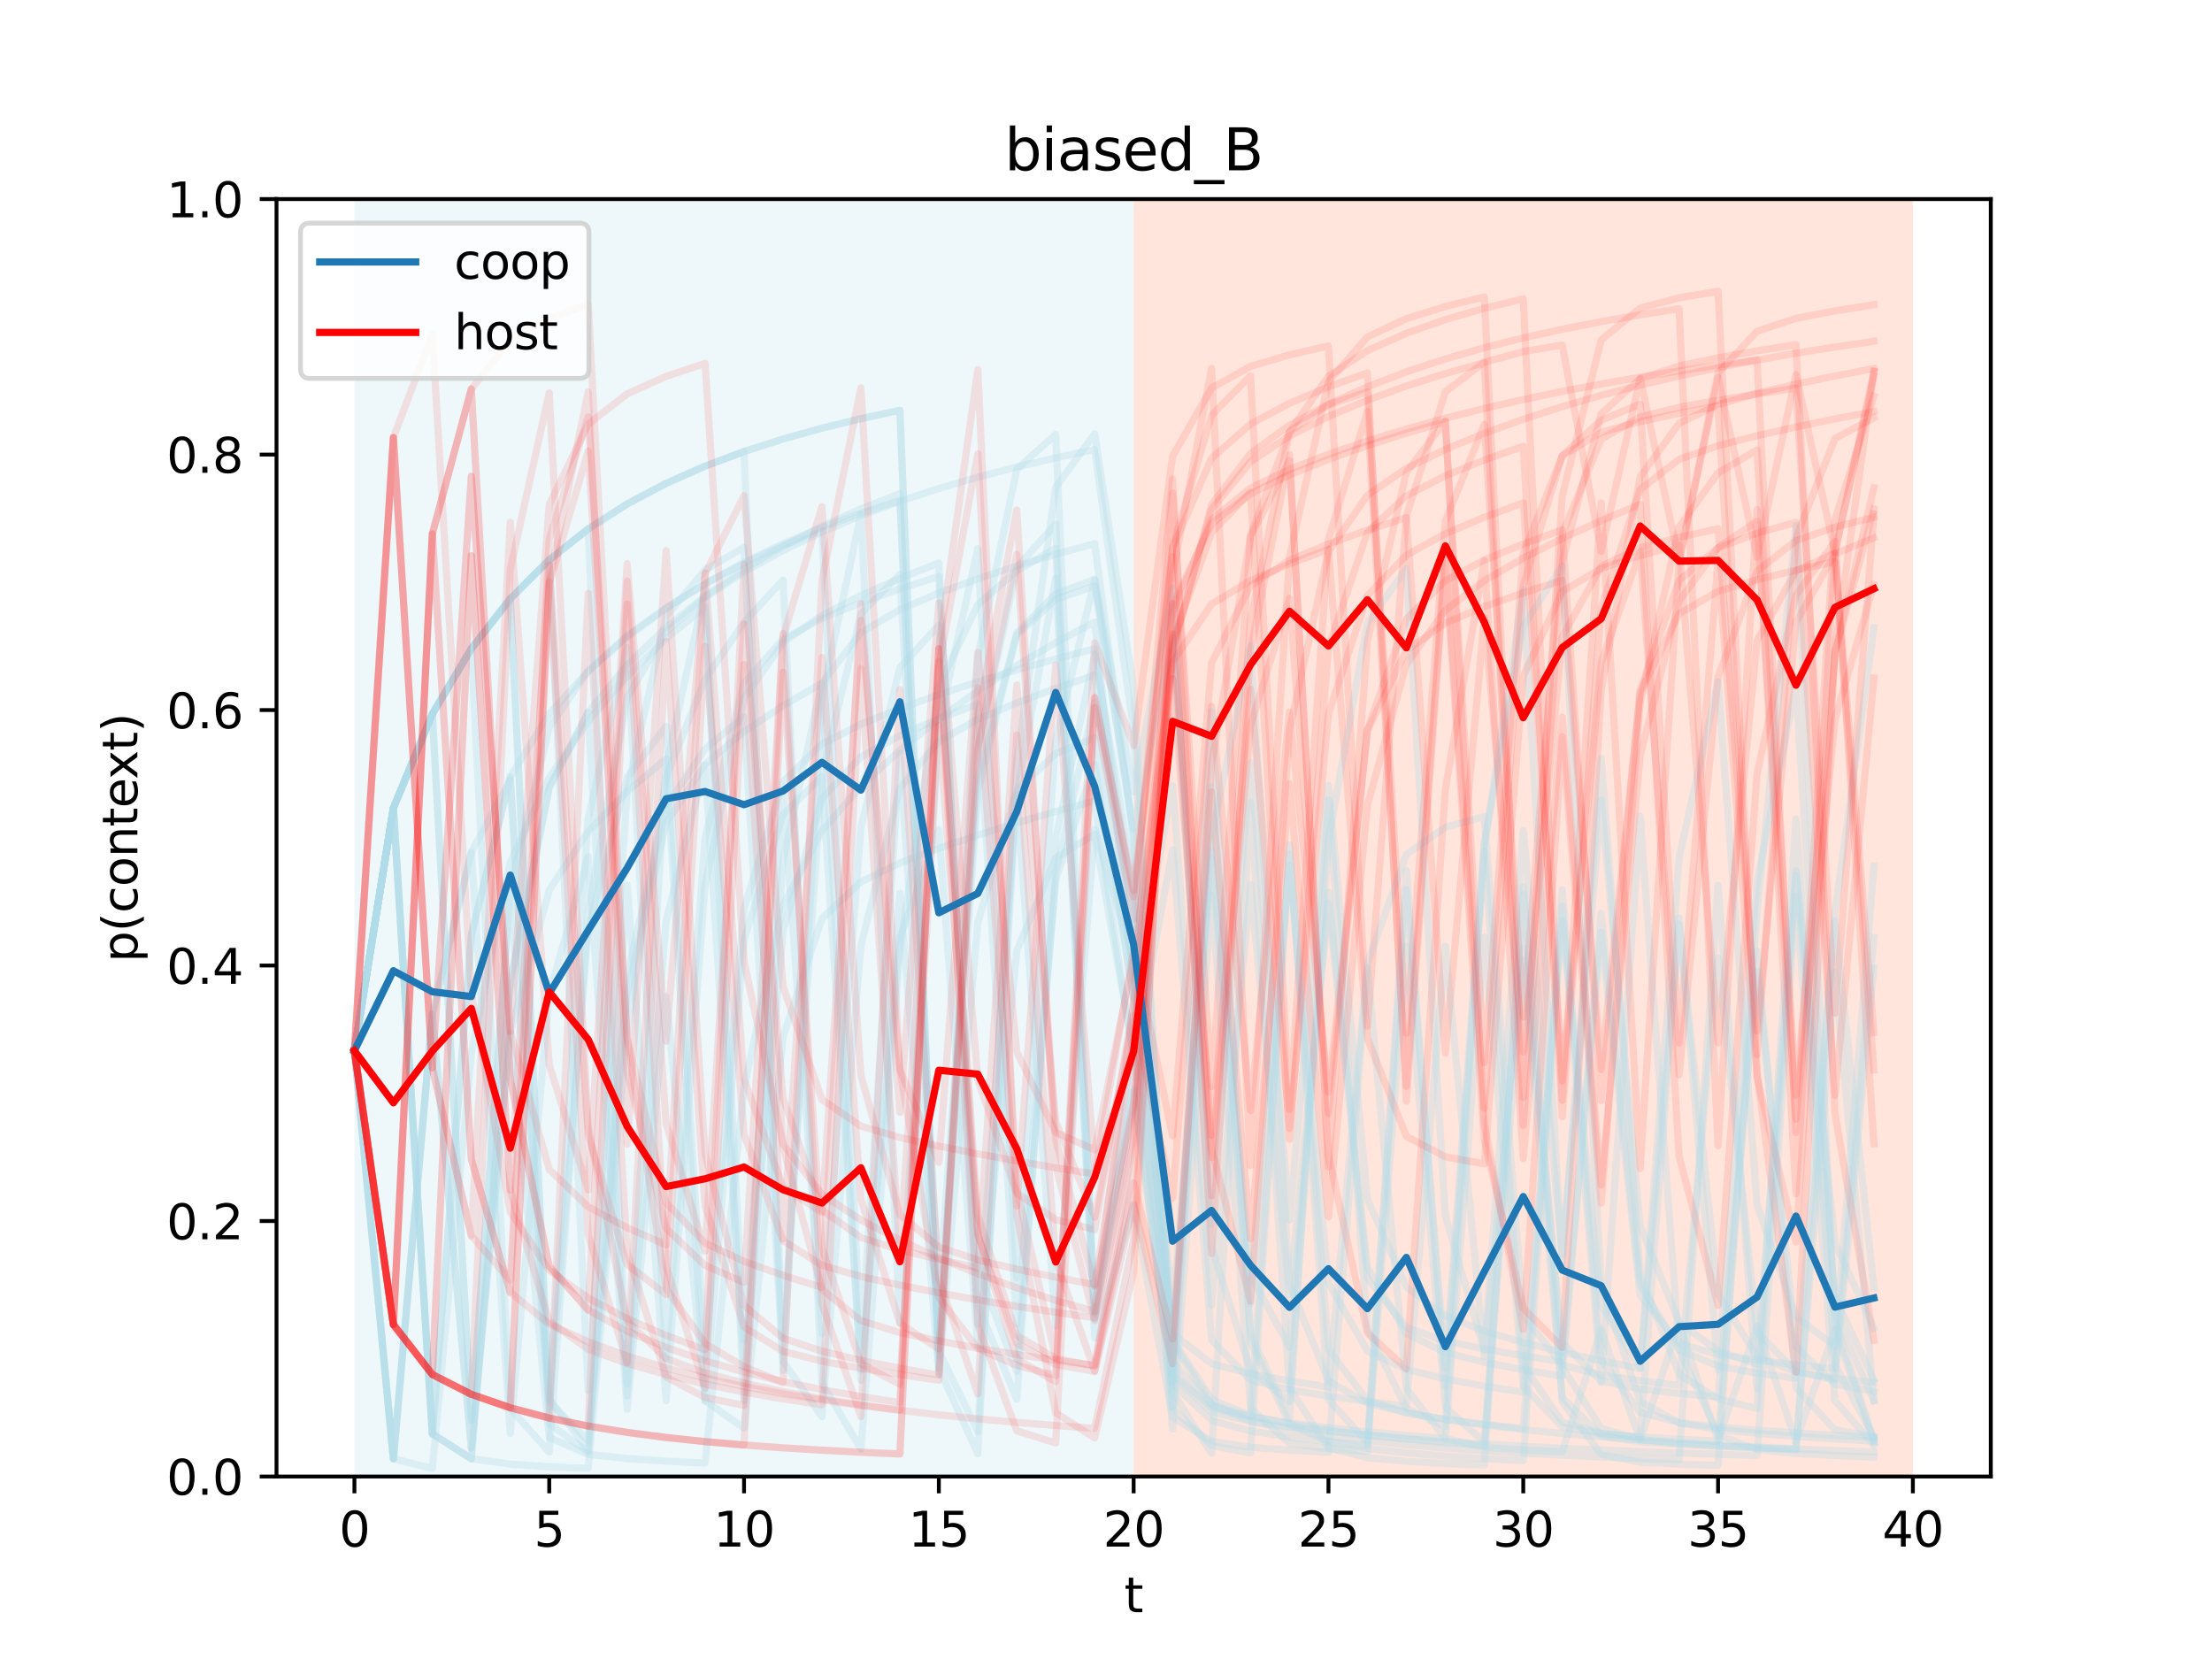 <?xml version="1.0" encoding="utf-8" standalone="no"?>
<!DOCTYPE svg PUBLIC "-//W3C//DTD SVG 1.1//EN"
  "http://www.w3.org/Graphics/SVG/1.1/DTD/svg11.dtd">
<svg height="345.6pt" version="1.1" viewBox="0 0 460.8 345.6" width="460.8pt" xmlns="http://www.w3.org/2000/svg" xmlns:xlink="http://www.w3.org/1999/xlink">
 <defs>
  <style type="text/css">*{stroke-linecap:butt;stroke-linejoin:round;}</style>
 </defs>
 <g id="figure_1">
  <g id="patch_1">
   <path d="M 0 345.6 
L 460.8 345.6 
L 460.8 0 
L 0 0 
z
" style="fill:#ffffff;"/>
  </g>
  <g id="axes_1">
   <g id="patch_2">
    <path d="M 57.6 307.584 
L 414.72 307.584 
L 414.72 41.472 
L 57.6 41.472 
z
" style="fill:#ffffff;"/>
   </g>
   <g id="patch_3">
    <path clip-path="url(#pde6e54bd8a)" d="M 73.833 307.584 
L 73.833 41.472 
L 236.16 41.472 
L 236.16 307.584 
z
" style="fill:#add8e6;opacity:0.2;"/>
   </g>
   <g id="patch_4">
    <path clip-path="url(#pde6e54bd8a)" d="M 236.16 307.584 
L 236.16 41.472 
L 398.487 41.472 
L 398.487 307.584 
z
" style="fill:#ff7f50;opacity:0.2;"/>
   </g>
   <g id="matplotlib.axis_1">
    <g id="xtick_1">
     <g id="line2d_1">
      <defs>
       <path d="M 0 0 
L 0 3.5 
" id="m65945f62d4" style="stroke:#000000;stroke-width:0.8;"/>
      </defs>
      <g>
       <use style="stroke:#000000;stroke-width:0.8;" x="73.833" xlink:href="#m65945f62d4" y="307.584"/>
      </g>
     </g>
     <g id="text_1">
      <!-- 0 -->
      <g transform="translate(70.651 322.182)scale(0.1 -0.1)">
       <defs>
        <path d="M 2034 4250 
Q 1547 4250 1301 3770 
Q 1056 3291 1056 2328 
Q 1056 1369 1301 889 
Q 1547 409 2034 409 
Q 2525 409 2770 889 
Q 3016 1369 3016 2328 
Q 3016 3291 2770 3770 
Q 2525 4250 2034 4250 
z
M 2034 4750 
Q 2819 4750 3233 4129 
Q 3647 3509 3647 2328 
Q 3647 1150 3233 529 
Q 2819 -91 2034 -91 
Q 1250 -91 836 529 
Q 422 1150 422 2328 
Q 422 3509 836 4129 
Q 1250 4750 2034 4750 
z
" id="DejaVuSans-30" transform="scale(0.016)"/>
       </defs>
       <use xlink:href="#DejaVuSans-30"/>
      </g>
     </g>
    </g>
    <g id="xtick_2">
     <g id="line2d_2">
      <g>
       <use style="stroke:#000000;stroke-width:0.8;" x="114.415" xlink:href="#m65945f62d4" y="307.584"/>
      </g>
     </g>
     <g id="text_2">
      <!-- 5 -->
      <g transform="translate(111.233 322.182)scale(0.1 -0.1)">
       <defs>
        <path d="M 691 4666 
L 3169 4666 
L 3169 4134 
L 1269 4134 
L 1269 2991 
Q 1406 3038 1543 3061 
Q 1681 3084 1819 3084 
Q 2600 3084 3056 2656 
Q 3513 2228 3513 1497 
Q 3513 744 3044 326 
Q 2575 -91 1722 -91 
Q 1428 -91 1123 -41 
Q 819 9 494 109 
L 494 744 
Q 775 591 1075 516 
Q 1375 441 1709 441 
Q 2250 441 2565 725 
Q 2881 1009 2881 1497 
Q 2881 1984 2565 2268 
Q 2250 2553 1709 2553 
Q 1456 2553 1204 2497 
Q 953 2441 691 2322 
L 691 4666 
z
" id="DejaVuSans-35" transform="scale(0.016)"/>
       </defs>
       <use xlink:href="#DejaVuSans-35"/>
      </g>
     </g>
    </g>
    <g id="xtick_3">
     <g id="line2d_3">
      <g>
       <use style="stroke:#000000;stroke-width:0.8;" x="154.996" xlink:href="#m65945f62d4" y="307.584"/>
      </g>
     </g>
     <g id="text_3">
      <!-- 10 -->
      <g transform="translate(148.634 322.182)scale(0.1 -0.1)">
       <defs>
        <path d="M 794 531 
L 1825 531 
L 1825 4091 
L 703 3866 
L 703 4441 
L 1819 4666 
L 2450 4666 
L 2450 531 
L 3481 531 
L 3481 0 
L 794 0 
L 794 531 
z
" id="DejaVuSans-31" transform="scale(0.016)"/>
       </defs>
       <use xlink:href="#DejaVuSans-31"/>
       <use x="63.623" xlink:href="#DejaVuSans-30"/>
      </g>
     </g>
    </g>
    <g id="xtick_4">
     <g id="line2d_4">
      <g>
       <use style="stroke:#000000;stroke-width:0.8;" x="195.578" xlink:href="#m65945f62d4" y="307.584"/>
      </g>
     </g>
     <g id="text_4">
      <!-- 15 -->
      <g transform="translate(189.216 322.182)scale(0.1 -0.1)">
       <use xlink:href="#DejaVuSans-31"/>
       <use x="63.623" xlink:href="#DejaVuSans-35"/>
      </g>
     </g>
    </g>
    <g id="xtick_5">
     <g id="line2d_5">
      <g>
       <use style="stroke:#000000;stroke-width:0.8;" x="236.16" xlink:href="#m65945f62d4" y="307.584"/>
      </g>
     </g>
     <g id="text_5">
      <!-- 20 -->
      <g transform="translate(229.798 322.182)scale(0.1 -0.1)">
       <defs>
        <path d="M 1228 531 
L 3431 531 
L 3431 0 
L 469 0 
L 469 531 
Q 828 903 1448 1529 
Q 2069 2156 2228 2338 
Q 2531 2678 2651 2914 
Q 2772 3150 2772 3378 
Q 2772 3750 2511 3984 
Q 2250 4219 1831 4219 
Q 1534 4219 1204 4116 
Q 875 4013 500 3803 
L 500 4441 
Q 881 4594 1212 4672 
Q 1544 4750 1819 4750 
Q 2544 4750 2975 4387 
Q 3406 4025 3406 3419 
Q 3406 3131 3298 2873 
Q 3191 2616 2906 2266 
Q 2828 2175 2409 1742 
Q 1991 1309 1228 531 
z
" id="DejaVuSans-32" transform="scale(0.016)"/>
       </defs>
       <use xlink:href="#DejaVuSans-32"/>
       <use x="63.623" xlink:href="#DejaVuSans-30"/>
      </g>
     </g>
    </g>
    <g id="xtick_6">
     <g id="line2d_6">
      <g>
       <use style="stroke:#000000;stroke-width:0.8;" x="276.742" xlink:href="#m65945f62d4" y="307.584"/>
      </g>
     </g>
     <g id="text_6">
      <!-- 25 -->
      <g transform="translate(270.379 322.182)scale(0.1 -0.1)">
       <use xlink:href="#DejaVuSans-32"/>
       <use x="63.623" xlink:href="#DejaVuSans-35"/>
      </g>
     </g>
    </g>
    <g id="xtick_7">
     <g id="line2d_7">
      <g>
       <use style="stroke:#000000;stroke-width:0.8;" x="317.324" xlink:href="#m65945f62d4" y="307.584"/>
      </g>
     </g>
     <g id="text_7">
      <!-- 30 -->
      <g transform="translate(310.961 322.182)scale(0.1 -0.1)">
       <defs>
        <path d="M 2597 2516 
Q 3050 2419 3304 2112 
Q 3559 1806 3559 1356 
Q 3559 666 3084 287 
Q 2609 -91 1734 -91 
Q 1441 -91 1130 -33 
Q 819 25 488 141 
L 488 750 
Q 750 597 1062 519 
Q 1375 441 1716 441 
Q 2309 441 2620 675 
Q 2931 909 2931 1356 
Q 2931 1769 2642 2001 
Q 2353 2234 1838 2234 
L 1294 2234 
L 1294 2753 
L 1863 2753 
Q 2328 2753 2575 2939 
Q 2822 3125 2822 3475 
Q 2822 3834 2567 4026 
Q 2313 4219 1838 4219 
Q 1578 4219 1281 4162 
Q 984 4106 628 3988 
L 628 4550 
Q 988 4650 1302 4700 
Q 1616 4750 1894 4750 
Q 2613 4750 3031 4423 
Q 3450 4097 3450 3541 
Q 3450 3153 3228 2886 
Q 3006 2619 2597 2516 
z
" id="DejaVuSans-33" transform="scale(0.016)"/>
       </defs>
       <use xlink:href="#DejaVuSans-33"/>
       <use x="63.623" xlink:href="#DejaVuSans-30"/>
      </g>
     </g>
    </g>
    <g id="xtick_8">
     <g id="line2d_8">
      <g>
       <use style="stroke:#000000;stroke-width:0.8;" x="357.905" xlink:href="#m65945f62d4" y="307.584"/>
      </g>
     </g>
     <g id="text_8">
      <!-- 35 -->
      <g transform="translate(351.543 322.182)scale(0.1 -0.1)">
       <use xlink:href="#DejaVuSans-33"/>
       <use x="63.623" xlink:href="#DejaVuSans-35"/>
      </g>
     </g>
    </g>
    <g id="xtick_9">
     <g id="line2d_9">
      <g>
       <use style="stroke:#000000;stroke-width:0.8;" x="398.487" xlink:href="#m65945f62d4" y="307.584"/>
      </g>
     </g>
     <g id="text_9">
      <!-- 40 -->
      <g transform="translate(392.125 322.182)scale(0.1 -0.1)">
       <defs>
        <path d="M 2419 4116 
L 825 1625 
L 2419 1625 
L 2419 4116 
z
M 2253 4666 
L 3047 4666 
L 3047 1625 
L 3713 1625 
L 3713 1100 
L 3047 1100 
L 3047 0 
L 2419 0 
L 2419 1100 
L 313 1100 
L 313 1709 
L 2253 4666 
z
" id="DejaVuSans-34" transform="scale(0.016)"/>
       </defs>
       <use xlink:href="#DejaVuSans-34"/>
       <use x="63.623" xlink:href="#DejaVuSans-30"/>
      </g>
     </g>
    </g>
    <g id="text_10">
     <!-- t -->
     <g transform="translate(234.2 335.861)scale(0.1 -0.1)">
      <defs>
       <path d="M 1172 4494 
L 1172 3500 
L 2356 3500 
L 2356 3053 
L 1172 3053 
L 1172 1153 
Q 1172 725 1289 603 
Q 1406 481 1766 481 
L 2356 481 
L 2356 0 
L 1766 0 
Q 1100 0 847 248 
Q 594 497 594 1153 
L 594 3053 
L 172 3053 
L 172 3500 
L 594 3500 
L 594 4494 
L 1172 4494 
z
" id="DejaVuSans-74" transform="scale(0.016)"/>
      </defs>
      <use xlink:href="#DejaVuSans-74"/>
     </g>
    </g>
   </g>
   <g id="matplotlib.axis_2">
    <g id="ytick_1">
     <g id="line2d_10">
      <defs>
       <path d="M 0 0 
L -3.5 0 
" id="m9803868a24" style="stroke:#000000;stroke-width:0.8;"/>
      </defs>
      <g>
       <use style="stroke:#000000;stroke-width:0.8;" x="57.6" xlink:href="#m9803868a24" y="307.584"/>
      </g>
     </g>
     <g id="text_11">
      <!-- 0.0 -->
      <g transform="translate(34.697 311.383)scale(0.1 -0.1)">
       <defs>
        <path d="M 684 794 
L 1344 794 
L 1344 0 
L 684 0 
L 684 794 
z
" id="DejaVuSans-2e" transform="scale(0.016)"/>
       </defs>
       <use xlink:href="#DejaVuSans-30"/>
       <use x="63.623" xlink:href="#DejaVuSans-2e"/>
       <use x="95.41" xlink:href="#DejaVuSans-30"/>
      </g>
     </g>
    </g>
    <g id="ytick_2">
     <g id="line2d_11">
      <g>
       <use style="stroke:#000000;stroke-width:0.8;" x="57.6" xlink:href="#m9803868a24" y="254.362"/>
      </g>
     </g>
     <g id="text_12">
      <!-- 0.2 -->
      <g transform="translate(34.697 258.161)scale(0.1 -0.1)">
       <use xlink:href="#DejaVuSans-30"/>
       <use x="63.623" xlink:href="#DejaVuSans-2e"/>
       <use x="95.41" xlink:href="#DejaVuSans-32"/>
      </g>
     </g>
    </g>
    <g id="ytick_3">
     <g id="line2d_12">
      <g>
       <use style="stroke:#000000;stroke-width:0.8;" x="57.6" xlink:href="#m9803868a24" y="201.139"/>
      </g>
     </g>
     <g id="text_13">
      <!-- 0.4 -->
      <g transform="translate(34.697 204.938)scale(0.1 -0.1)">
       <use xlink:href="#DejaVuSans-30"/>
       <use x="63.623" xlink:href="#DejaVuSans-2e"/>
       <use x="95.41" xlink:href="#DejaVuSans-34"/>
      </g>
     </g>
    </g>
    <g id="ytick_4">
     <g id="line2d_13">
      <g>
       <use style="stroke:#000000;stroke-width:0.8;" x="57.6" xlink:href="#m9803868a24" y="147.917"/>
      </g>
     </g>
     <g id="text_14">
      <!-- 0.6 -->
      <g transform="translate(34.697 151.716)scale(0.1 -0.1)">
       <defs>
        <path d="M 2113 2584 
Q 1688 2584 1439 2293 
Q 1191 2003 1191 1497 
Q 1191 994 1439 701 
Q 1688 409 2113 409 
Q 2538 409 2786 701 
Q 3034 994 3034 1497 
Q 3034 2003 2786 2293 
Q 2538 2584 2113 2584 
z
M 3366 4563 
L 3366 3988 
Q 3128 4100 2886 4159 
Q 2644 4219 2406 4219 
Q 1781 4219 1451 3797 
Q 1122 3375 1075 2522 
Q 1259 2794 1537 2939 
Q 1816 3084 2150 3084 
Q 2853 3084 3261 2657 
Q 3669 2231 3669 1497 
Q 3669 778 3244 343 
Q 2819 -91 2113 -91 
Q 1303 -91 875 529 
Q 447 1150 447 2328 
Q 447 3434 972 4092 
Q 1497 4750 2381 4750 
Q 2619 4750 2861 4703 
Q 3103 4656 3366 4563 
z
" id="DejaVuSans-36" transform="scale(0.016)"/>
       </defs>
       <use xlink:href="#DejaVuSans-30"/>
       <use x="63.623" xlink:href="#DejaVuSans-2e"/>
       <use x="95.41" xlink:href="#DejaVuSans-36"/>
      </g>
     </g>
    </g>
    <g id="ytick_5">
     <g id="line2d_14">
      <g>
       <use style="stroke:#000000;stroke-width:0.8;" x="57.6" xlink:href="#m9803868a24" y="94.694"/>
      </g>
     </g>
     <g id="text_15">
      <!-- 0.8 -->
      <g transform="translate(34.697 98.494)scale(0.1 -0.1)">
       <defs>
        <path d="M 2034 2216 
Q 1584 2216 1326 1975 
Q 1069 1734 1069 1313 
Q 1069 891 1326 650 
Q 1584 409 2034 409 
Q 2484 409 2743 651 
Q 3003 894 3003 1313 
Q 3003 1734 2745 1975 
Q 2488 2216 2034 2216 
z
M 1403 2484 
Q 997 2584 770 2862 
Q 544 3141 544 3541 
Q 544 4100 942 4425 
Q 1341 4750 2034 4750 
Q 2731 4750 3128 4425 
Q 3525 4100 3525 3541 
Q 3525 3141 3298 2862 
Q 3072 2584 2669 2484 
Q 3125 2378 3379 2068 
Q 3634 1759 3634 1313 
Q 3634 634 3220 271 
Q 2806 -91 2034 -91 
Q 1263 -91 848 271 
Q 434 634 434 1313 
Q 434 1759 690 2068 
Q 947 2378 1403 2484 
z
M 1172 3481 
Q 1172 3119 1398 2916 
Q 1625 2713 2034 2713 
Q 2441 2713 2670 2916 
Q 2900 3119 2900 3481 
Q 2900 3844 2670 4047 
Q 2441 4250 2034 4250 
Q 1625 4250 1398 4047 
Q 1172 3844 1172 3481 
z
" id="DejaVuSans-38" transform="scale(0.016)"/>
       </defs>
       <use xlink:href="#DejaVuSans-30"/>
       <use x="63.623" xlink:href="#DejaVuSans-2e"/>
       <use x="95.41" xlink:href="#DejaVuSans-38"/>
      </g>
     </g>
    </g>
    <g id="ytick_6">
     <g id="line2d_15">
      <g>
       <use style="stroke:#000000;stroke-width:0.8;" x="57.6" xlink:href="#m9803868a24" y="41.472"/>
      </g>
     </g>
     <g id="text_16">
      <!-- 1.0 -->
      <g transform="translate(34.697 45.271)scale(0.1 -0.1)">
       <use xlink:href="#DejaVuSans-31"/>
       <use x="63.623" xlink:href="#DejaVuSans-2e"/>
       <use x="95.41" xlink:href="#DejaVuSans-30"/>
      </g>
     </g>
    </g>
    <g id="text_17">
     <!-- p(context) -->
     <g transform="translate(28.617 200.45)rotate(-90)scale(0.1 -0.1)">
      <defs>
       <path d="M 1159 525 
L 1159 -1331 
L 581 -1331 
L 581 3500 
L 1159 3500 
L 1159 2969 
Q 1341 3281 1617 3432 
Q 1894 3584 2278 3584 
Q 2916 3584 3314 3078 
Q 3713 2572 3713 1747 
Q 3713 922 3314 415 
Q 2916 -91 2278 -91 
Q 1894 -91 1617 61 
Q 1341 213 1159 525 
z
M 3116 1747 
Q 3116 2381 2855 2742 
Q 2594 3103 2138 3103 
Q 1681 3103 1420 2742 
Q 1159 2381 1159 1747 
Q 1159 1113 1420 752 
Q 1681 391 2138 391 
Q 2594 391 2855 752 
Q 3116 1113 3116 1747 
z
" id="DejaVuSans-70" transform="scale(0.016)"/>
       <path d="M 1984 4856 
Q 1566 4138 1362 3434 
Q 1159 2731 1159 2009 
Q 1159 1288 1364 580 
Q 1569 -128 1984 -844 
L 1484 -844 
Q 1016 -109 783 600 
Q 550 1309 550 2009 
Q 550 2706 781 3412 
Q 1013 4119 1484 4856 
L 1984 4856 
z
" id="DejaVuSans-28" transform="scale(0.016)"/>
       <path d="M 3122 3366 
L 3122 2828 
Q 2878 2963 2633 3030 
Q 2388 3097 2138 3097 
Q 1578 3097 1268 2742 
Q 959 2388 959 1747 
Q 959 1106 1268 751 
Q 1578 397 2138 397 
Q 2388 397 2633 464 
Q 2878 531 3122 666 
L 3122 134 
Q 2881 22 2623 -34 
Q 2366 -91 2075 -91 
Q 1284 -91 818 406 
Q 353 903 353 1747 
Q 353 2603 823 3093 
Q 1294 3584 2113 3584 
Q 2378 3584 2631 3529 
Q 2884 3475 3122 3366 
z
" id="DejaVuSans-63" transform="scale(0.016)"/>
       <path d="M 1959 3097 
Q 1497 3097 1228 2736 
Q 959 2375 959 1747 
Q 959 1119 1226 758 
Q 1494 397 1959 397 
Q 2419 397 2687 759 
Q 2956 1122 2956 1747 
Q 2956 2369 2687 2733 
Q 2419 3097 1959 3097 
z
M 1959 3584 
Q 2709 3584 3137 3096 
Q 3566 2609 3566 1747 
Q 3566 888 3137 398 
Q 2709 -91 1959 -91 
Q 1206 -91 779 398 
Q 353 888 353 1747 
Q 353 2609 779 3096 
Q 1206 3584 1959 3584 
z
" id="DejaVuSans-6f" transform="scale(0.016)"/>
       <path d="M 3513 2113 
L 3513 0 
L 2938 0 
L 2938 2094 
Q 2938 2591 2744 2837 
Q 2550 3084 2163 3084 
Q 1697 3084 1428 2787 
Q 1159 2491 1159 1978 
L 1159 0 
L 581 0 
L 581 3500 
L 1159 3500 
L 1159 2956 
Q 1366 3272 1645 3428 
Q 1925 3584 2291 3584 
Q 2894 3584 3203 3211 
Q 3513 2838 3513 2113 
z
" id="DejaVuSans-6e" transform="scale(0.016)"/>
       <path d="M 3597 1894 
L 3597 1613 
L 953 1613 
Q 991 1019 1311 708 
Q 1631 397 2203 397 
Q 2534 397 2845 478 
Q 3156 559 3463 722 
L 3463 178 
Q 3153 47 2828 -22 
Q 2503 -91 2169 -91 
Q 1331 -91 842 396 
Q 353 884 353 1716 
Q 353 2575 817 3079 
Q 1281 3584 2069 3584 
Q 2775 3584 3186 3129 
Q 3597 2675 3597 1894 
z
M 3022 2063 
Q 3016 2534 2758 2815 
Q 2500 3097 2075 3097 
Q 1594 3097 1305 2825 
Q 1016 2553 972 2059 
L 3022 2063 
z
" id="DejaVuSans-65" transform="scale(0.016)"/>
       <path d="M 3513 3500 
L 2247 1797 
L 3578 0 
L 2900 0 
L 1881 1375 
L 863 0 
L 184 0 
L 1544 1831 
L 300 3500 
L 978 3500 
L 1906 2253 
L 2834 3500 
L 3513 3500 
z
" id="DejaVuSans-78" transform="scale(0.016)"/>
       <path d="M 513 4856 
L 1013 4856 
Q 1481 4119 1714 3412 
Q 1947 2706 1947 2009 
Q 1947 1309 1714 600 
Q 1481 -109 1013 -844 
L 513 -844 
Q 928 -128 1133 580 
Q 1338 1288 1338 2009 
Q 1338 2731 1133 3434 
Q 928 4138 513 4856 
z
" id="DejaVuSans-29" transform="scale(0.016)"/>
      </defs>
      <use xlink:href="#DejaVuSans-70"/>
      <use x="63.477" xlink:href="#DejaVuSans-28"/>
      <use x="102.49" xlink:href="#DejaVuSans-63"/>
      <use x="157.471" xlink:href="#DejaVuSans-6f"/>
      <use x="218.652" xlink:href="#DejaVuSans-6e"/>
      <use x="282.031" xlink:href="#DejaVuSans-74"/>
      <use x="321.24" xlink:href="#DejaVuSans-65"/>
      <use x="381.014" xlink:href="#DejaVuSans-78"/>
      <use x="440.193" xlink:href="#DejaVuSans-74"/>
      <use x="479.402" xlink:href="#DejaVuSans-29"/>
     </g>
    </g>
   </g>
   <g id="line2d_16">
    <path clip-path="url(#pde6e54bd8a)" d="M 73.833 218.88 
L 81.949 303.883 
L 90.065 211.321 
L 98.182 177.582 
L 106.298 162.475 
L 114.415 296.572 
L 122.531 302.491 
L 130.647 206.737 
L 138.764 171.455 
L 146.88 159.253 
L 154.996 152.4 
L 163.113 147.012 
L 171.229 142.315 
L 179.345 287.574 
L 187.462 186.043 
L 195.578 286.255 
L 203.695 192.141 
L 211.811 164.659 
L 219.927 156.975 
L 228.044 153.66 
L 236.16 208.454 
L 244.276 286.182 
L 252.393 293.232 
L 260.509 295.162 
L 268.625 296.394 
L 276.742 297.396 
L 284.858 298.257 
L 292.975 299.007 
L 301.091 299.664 
L 309.207 195.209 
L 317.324 288.782 
L 325.44 297.193 
L 333.556 298.664 
L 341.673 299.317 
L 349.789 299.812 
L 357.905 300.245 
L 366.022 198.098 
L 374.138 289.128 
L 382.255 297.848 
L 390.371 299.233 
" style="fill:none;stroke:#add8e6;stroke-linecap:square;stroke-opacity:0.3;stroke-width:1.5;"/>
   </g>
   <g id="line2d_17">
    <path clip-path="url(#pde6e54bd8a)" d="M 73.833 218.88 
L 81.949 168.329 
L 90.065 148.731 
L 98.182 295.821 
L 106.298 185.358 
L 114.415 293.281 
L 122.531 193.697 
L 130.647 161.947 
L 138.764 151.266 
L 146.88 282.958 
L 154.996 189.331 
L 163.113 162.885 
L 171.229 154.987 
L 179.345 150.866 
L 187.462 147.611 
L 195.578 144.698 
L 203.695 142.021 
L 211.811 139.549 
L 219.927 137.259 
L 228.044 135.134 
L 236.16 190.467 
L 244.276 283.81 
L 252.393 292.599 
L 260.509 295.125 
L 268.625 177.855 
L 276.742 281.099 
L 284.858 291.759 
L 292.975 294.281 
L 301.091 295.642 
L 309.207 296.691 
L 317.324 297.585 
L 325.44 185.326 
L 333.556 283.289 
L 341.673 294.192 
L 349.789 296.342 
L 357.905 297.258 
L 366.022 297.92 
L 374.138 298.49 
L 382.255 299.002 
L 390.371 299.465 
" style="fill:none;stroke:#add8e6;stroke-linecap:square;stroke-opacity:0.3;stroke-width:1.5;"/>
   </g>
   <g id="line2d_18">
    <path clip-path="url(#pde6e54bd8a)" d="M 73.833 218.88 
L 81.949 168.329 
L 90.065 148.731 
L 98.182 135.138 
L 106.298 124.733 
L 114.415 291.371 
L 122.531 170.486 
L 130.647 134.896 
L 138.764 283.002 
L 146.88 174.656 
L 154.996 142.247 
L 163.113 133.189 
L 171.229 128.832 
L 179.345 125.54 
L 187.462 122.666 
L 195.578 120.076 
L 203.695 271.931 
L 211.811 291.465 
L 219.927 174.582 
L 228.044 136.174 
L 236.16 184.076 
L 244.276 279.009 
L 252.393 291.516 
L 260.509 294.869 
L 268.625 296.62 
L 276.742 297.891 
L 284.858 298.921 
L 292.975 299.784 
L 301.091 300.516 
L 309.207 301.141 
L 317.324 186.328 
L 325.44 284.731 
L 333.556 297.517 
L 341.673 299.905 
L 349.789 300.704 
L 357.905 301.196 
L 366.022 301.598 
L 374.138 301.952 
L 382.255 190.065 
L 390.371 130.765 
" style="fill:none;stroke:#add8e6;stroke-linecap:square;stroke-opacity:0.3;stroke-width:1.5;"/>
   </g>
   <g id="line2d_19">
    <path clip-path="url(#pde6e54bd8a)" d="M 73.833 218.88 
L 81.949 168.329 
L 90.065 298.707 
L 98.182 303.878 
L 106.298 204.367 
L 114.415 164.065 
L 122.531 148.387 
L 130.647 138.523 
L 138.764 130.729 
L 146.88 124.191 
L 154.996 118.611 
L 163.113 113.808 
L 171.229 109.645 
L 179.345 106.013 
L 187.462 102.825 
L 195.578 282.423 
L 203.695 156.035 
L 211.811 118.182 
L 219.927 109.166 
L 228.044 273.455 
L 236.16 226.837 
L 244.276 288.22 
L 252.393 295.911 
L 260.509 298.108 
L 268.625 299.376 
L 276.742 300.333 
L 284.858 301.113 
L 292.975 185.263 
L 301.091 285.008 
L 309.207 175.651 
L 317.324 130.468 
L 325.44 117.903 
L 333.556 267.974 
L 341.673 291.943 
L 349.789 296.42 
L 357.905 297.808 
L 366.022 298.597 
L 374.138 299.22 
L 382.255 299.762 
L 390.371 300.245 
" style="fill:none;stroke:#add8e6;stroke-linecap:square;stroke-opacity:0.3;stroke-width:1.5;"/>
   </g>
   <g id="line2d_20">
    <path clip-path="url(#pde6e54bd8a)" d="M 73.833 218.88 
L 81.949 168.329 
L 90.065 148.731 
L 98.182 135.138 
L 106.298 293.416 
L 114.415 302.483 
L 122.531 189.924 
L 130.647 145.311 
L 138.764 131.566 
L 146.88 124.478 
L 154.996 119.159 
L 163.113 114.682 
L 171.229 110.804 
L 179.345 107.409 
L 187.462 104.417 
L 195.578 101.764 
L 203.695 99.398 
L 211.811 97.278 
L 219.927 95.369 
L 228.044 93.643 
L 236.16 152.366 
L 244.276 284.964 
L 252.393 148.216 
L 260.509 277.891 
L 268.625 295.497 
L 276.742 166.655 
L 284.858 276.837 
L 292.975 293.451 
L 301.091 297.212 
L 309.207 176.307 
L 317.324 122.862 
L 325.44 263.053 
L 333.556 157.99 
L 341.673 265.488 
L 349.789 286.306 
L 357.905 291.427 
L 366.022 293.413 
L 374.138 182.362 
L 382.255 270.351 
L 390.371 287.433 
" style="fill:none;stroke:#add8e6;stroke-linecap:square;stroke-opacity:0.3;stroke-width:1.5;"/>
   </g>
   <g id="line2d_21">
    <path clip-path="url(#pde6e54bd8a)" d="M 73.833 218.88 
L 81.949 168.329 
L 90.065 148.731 
L 98.182 135.138 
L 106.298 124.733 
L 114.415 116.624 
L 122.531 289.684 
L 130.647 164.608 
L 138.764 128.356 
L 146.88 118.738 
L 154.996 114.029 
L 163.113 278.361 
L 171.229 161.348 
L 179.345 127.847 
L 187.462 119.629 
L 195.578 269.004 
L 203.695 162.303 
L 211.811 132.253 
L 219.927 124.872 
L 228.044 122.068 
L 236.16 172.717 
L 244.276 132.779 
L 252.393 255.034 
L 260.509 158.904 
L 268.625 254.2 
L 276.742 163.597 
L 284.858 249.808 
L 292.975 268.152 
L 301.091 274.125 
L 309.207 277.3 
L 317.324 279.663 
L 325.44 281.68 
L 333.556 283.474 
L 341.673 285.087 
L 349.789 178.713 
L 357.905 142.009 
L 366.022 250.961 
L 374.138 274.322 
L 382.255 280.429 
L 390.371 180.432 
" style="fill:none;stroke:#add8e6;stroke-linecap:square;stroke-opacity:0.3;stroke-width:1.5;"/>
   </g>
   <g id="line2d_22">
    <path clip-path="url(#pde6e54bd8a)" d="M 73.833 218.88 
L 81.949 303.883 
L 90.065 211.321 
L 98.182 301.637 
L 106.298 215.161 
L 114.415 299.434 
L 122.531 302.965 
L 130.647 303.84 
L 138.764 304.382 
L 146.88 304.784 
L 154.996 226.673 
L 163.113 188.62 
L 171.229 173.065 
L 179.345 163.746 
L 187.462 156.302 
L 195.578 149.767 
L 203.695 143.906 
L 211.811 138.627 
L 219.927 133.866 
L 228.044 129.568 
L 236.16 205.684 
L 244.276 297.696 
L 252.393 186.501 
L 260.509 293.38 
L 268.625 300.627 
L 276.742 301.825 
L 284.858 302.396 
L 292.975 197.202 
L 301.091 293.125 
L 309.207 300.425 
L 317.324 199.974 
L 325.44 291.183 
L 333.556 299.074 
L 341.673 300.356 
L 349.789 300.885 
L 357.905 301.273 
L 366.022 301.611 
L 374.138 301.917 
L 382.255 202.561 
L 390.371 291.776 
" style="fill:none;stroke:#add8e6;stroke-linecap:square;stroke-opacity:0.3;stroke-width:1.5;"/>
   </g>
   <g id="line2d_23">
    <path clip-path="url(#pde6e54bd8a)" d="M 73.833 218.88 
L 81.949 168.329 
L 90.065 148.731 
L 98.182 135.138 
L 106.298 124.733 
L 114.415 116.624 
L 122.531 110.189 
L 130.647 104.983 
L 138.764 100.695 
L 146.88 97.108 
L 154.996 94.067 
L 163.113 91.457 
L 171.229 89.194 
L 179.345 87.214 
L 187.462 85.467 
L 195.578 285.068 
L 203.695 136.878 
L 211.811 97.73 
L 219.927 90.49 
L 228.044 273.843 
L 236.16 219.11 
L 244.276 293.064 
L 252.393 163.883 
L 260.509 279.418 
L 268.625 296.658 
L 276.742 300.288 
L 284.858 301.737 
L 292.975 302.645 
L 301.091 303.322 
L 309.207 303.855 
L 317.324 304.285 
L 325.44 188.759 
L 333.556 288.03 
L 341.673 170.04 
L 349.789 281.121 
L 357.905 298.907 
L 366.022 301.972 
L 374.138 302.791 
L 382.255 303.215 
L 390.371 303.542 
" style="fill:none;stroke:#add8e6;stroke-linecap:square;stroke-opacity:0.3;stroke-width:1.5;"/>
   </g>
   <g id="line2d_24">
    <path clip-path="url(#pde6e54bd8a)" d="M 73.833 218.88 
L 81.949 168.329 
L 90.065 148.731 
L 98.182 295.821 
L 106.298 185.358 
L 114.415 151.555 
L 122.531 139.731 
L 130.647 132.419 
L 138.764 126.598 
L 146.88 121.661 
L 154.996 117.396 
L 163.113 113.678 
L 171.229 110.413 
L 179.345 280.659 
L 187.462 156.947 
L 195.578 278.884 
L 203.695 164.97 
L 211.811 131.846 
L 219.927 123.724 
L 228.044 120.686 
L 236.16 174.377 
L 244.276 279.63 
L 252.393 292.655 
L 260.509 296.054 
L 268.625 297.836 
L 276.742 299.115 
L 284.858 300.132 
L 292.975 300.966 
L 301.091 301.66 
L 309.207 302.242 
L 317.324 302.735 
L 325.44 303.155 
L 333.556 303.517 
L 341.673 303.831 
L 349.789 304.104 
L 357.905 184.44 
L 366.022 289.408 
L 374.138 170.584 
L 382.255 284.313 
L 390.371 299.404 
" style="fill:none;stroke:#add8e6;stroke-linecap:square;stroke-opacity:0.3;stroke-width:1.5;"/>
   </g>
   <g id="line2d_25">
    <path clip-path="url(#pde6e54bd8a)" d="M 73.833 218.88 
L 81.949 303.883 
L 90.065 305.91 
L 98.182 219.518 
L 106.298 179.635 
L 114.415 162.037 
L 122.531 150.225 
L 130.647 140.824 
L 138.764 133.014 
L 146.88 126.431 
L 154.996 291.785 
L 163.113 179.212 
L 171.229 142.309 
L 179.345 131.78 
L 187.462 126.995 
L 195.578 123.536 
L 203.695 120.559 
L 211.811 117.887 
L 219.927 115.462 
L 228.044 113.251 
L 236.16 174.645 
L 244.276 293.369 
L 252.393 301.153 
L 260.509 302.686 
L 268.625 175.997 
L 276.742 291.543 
L 284.858 300.515 
L 292.975 181.351 
L 301.091 288.914 
L 309.207 177.339 
L 317.324 284.409 
L 325.44 296.253 
L 333.556 298.544 
L 341.673 299.521 
L 349.789 191.156 
L 357.905 285.444 
L 366.022 183.7 
L 374.138 142.725 
L 382.255 273.516 
L 390.371 291.796 
" style="fill:none;stroke:#add8e6;stroke-linecap:square;stroke-opacity:0.3;stroke-width:1.5;"/>
   </g>
   <g id="line2d_26">
    <path clip-path="url(#pde6e54bd8a)" d="M 73.833 218.88 
L 81.949 168.329 
L 90.065 298.707 
L 98.182 194.775 
L 106.298 161.852 
L 114.415 148.676 
L 122.531 139.853 
L 130.647 132.739 
L 138.764 126.735 
L 146.88 121.593 
L 154.996 117.149 
L 163.113 113.281 
L 171.229 109.891 
L 179.345 106.9 
L 187.462 104.247 
L 195.578 281.542 
L 203.695 298.197 
L 211.811 165.632 
L 219.927 120.438 
L 228.044 274.703 
L 236.16 227.393 
L 244.276 288.018 
L 252.393 174.426 
L 260.509 134.511 
L 268.625 267.507 
L 276.742 287.678 
L 284.858 292.296 
L 292.975 294.324 
L 301.091 295.711 
L 309.207 296.837 
L 317.324 297.795 
L 325.44 298.622 
L 333.556 299.342 
L 341.673 299.972 
L 349.789 300.525 
L 357.905 301.013 
L 366.022 301.446 
L 374.138 301.831 
L 382.255 302.176 
L 390.371 302.485 
" style="fill:none;stroke:#add8e6;stroke-linecap:square;stroke-opacity:0.3;stroke-width:1.5;"/>
   </g>
   <g id="line2d_27">
    <path clip-path="url(#pde6e54bd8a)" d="M 73.833 218.88 
L 81.949 168.329 
L 90.065 148.731 
L 98.182 135.138 
L 106.298 124.733 
L 114.415 116.624 
L 122.531 110.189 
L 130.647 288.334 
L 138.764 159.559 
L 146.88 122.768 
L 154.996 279.216 
L 163.113 164.532 
L 171.229 277.835 
L 179.345 172.337 
L 187.462 139.089 
L 195.578 130.22 
L 203.695 264.294 
L 211.811 285.729 
L 219.927 181.925 
L 228.044 146.306 
L 236.16 190.621 
L 244.276 272.663 
L 252.393 177.072 
L 260.509 265.701 
L 268.625 280.636 
L 276.742 185.865 
L 284.858 264.075 
L 292.975 277.82 
L 301.091 281.757 
L 309.207 283.798 
L 317.324 285.341 
L 325.44 286.679 
L 333.556 190.291 
L 341.673 267.603 
L 349.789 281.196 
L 357.905 284.586 
L 366.022 286.059 
L 374.138 287.098 
L 382.255 191.842 
L 390.371 268.3 
" style="fill:none;stroke:#add8e6;stroke-linecap:square;stroke-opacity:0.3;stroke-width:1.5;"/>
   </g>
   <g id="line2d_28">
    <path clip-path="url(#pde6e54bd8a)" d="M 73.833 218.88 
L 81.949 168.329 
L 90.065 148.731 
L 98.182 135.138 
L 106.298 124.733 
L 114.415 291.371 
L 122.531 302.1 
L 130.647 184.391 
L 138.764 291.792 
L 146.88 184.339 
L 154.996 145.506 
L 163.113 133.829 
L 171.229 128.209 
L 179.345 124.048 
L 187.462 120.468 
L 195.578 117.276 
L 203.695 275.892 
L 211.811 165.402 
L 219.927 276.267 
L 228.044 172.768 
L 236.16 199.886 
L 244.276 279.192 
L 252.393 178.77 
L 260.509 271.596 
L 268.625 180.25 
L 276.742 267.292 
L 284.858 281.412 
L 292.975 285.275 
L 301.091 287.251 
L 309.207 288.732 
L 317.324 290.002 
L 325.44 191.718 
L 333.556 271.974 
L 341.673 285.039 
L 349.789 192.469 
L 357.905 269.554 
L 366.022 282.6 
L 374.138 285.75 
L 382.255 287.09 
L 390.371 288.028 
" style="fill:none;stroke:#add8e6;stroke-linecap:square;stroke-opacity:0.3;stroke-width:1.5;"/>
   </g>
   <g id="line2d_29">
    <path clip-path="url(#pde6e54bd8a)" d="M 73.833 218.88 
L 81.949 168.329 
L 90.065 148.731 
L 98.182 135.138 
L 106.298 124.733 
L 114.415 116.624 
L 122.531 110.189 
L 130.647 104.983 
L 138.764 100.695 
L 146.88 97.108 
L 154.996 94.067 
L 163.113 285.501 
L 171.229 145.327 
L 179.345 107.092 
L 187.462 275.574 
L 195.578 150.839 
L 203.695 114.262 
L 211.811 266.222 
L 219.927 154.325 
L 228.044 120.832 
L 236.16 164.988 
L 244.276 122.477 
L 252.393 259.738 
L 260.509 285.432 
L 268.625 291.994 
L 276.742 174.948 
L 284.858 129.778 
L 292.975 118.455 
L 301.091 253.307 
L 309.207 281.411 
L 317.324 172.993 
L 325.44 261.516 
L 333.556 166.651 
L 341.673 255.287 
L 349.789 275.443 
L 357.905 281.436 
L 366.022 284.148 
L 374.138 181.402 
L 382.255 258.966 
L 390.371 276.677 
" style="fill:none;stroke:#add8e6;stroke-linecap:square;stroke-opacity:0.3;stroke-width:1.5;"/>
   </g>
   <g id="line2d_30">
    <path clip-path="url(#pde6e54bd8a)" d="M 73.833 218.88 
L 81.949 168.329 
L 90.065 298.707 
L 98.182 303.878 
L 106.298 204.367 
L 114.415 164.065 
L 122.531 148.387 
L 130.647 290.812 
L 138.764 191.831 
L 146.88 159.347 
L 154.996 284.789 
L 163.113 194.005 
L 171.229 166.294 
L 179.345 157.668 
L 187.462 153.21 
L 195.578 149.735 
L 203.695 146.631 
L 211.811 275.823 
L 219.927 183.245 
L 228.044 159.274 
L 236.16 207.991 
L 244.276 163.667 
L 252.393 271.912 
L 260.509 184.237 
L 268.625 269.832 
L 276.742 188.092 
L 284.858 266.336 
L 292.975 276.544 
L 301.091 279.335 
L 309.207 281.016 
L 317.324 282.416 
L 325.44 283.678 
L 333.556 194.174 
L 341.673 269.852 
L 349.789 279.838 
L 357.905 282.154 
L 366.022 283.344 
L 374.138 284.3 
L 382.255 285.167 
L 390.371 195.327 
" style="fill:none;stroke:#add8e6;stroke-linecap:square;stroke-opacity:0.3;stroke-width:1.5;"/>
   </g>
   <g id="line2d_31">
    <path clip-path="url(#pde6e54bd8a)" d="M 73.833 218.88 
L 81.949 303.883 
L 90.065 211.321 
L 98.182 301.637 
L 106.298 215.161 
L 114.415 185.438 
L 122.531 173.162 
L 130.647 164.908 
L 138.764 158.072 
L 146.88 291.932 
L 154.996 195.806 
L 163.113 169.686 
L 171.229 161.826 
L 179.345 285.432 
L 187.462 195.271 
L 195.578 172.778 
L 203.695 280.447 
L 211.811 198.058 
L 219.927 178.718 
L 228.044 173.768 
L 236.16 219.264 
L 244.276 277.798 
L 252.393 284.095 
L 260.509 286.169 
L 268.625 287.661 
L 276.742 288.952 
L 284.858 200.624 
L 292.975 177.977 
L 301.091 172.34 
L 309.207 170.122 
L 317.324 274.042 
L 325.44 284.345 
L 333.556 286.467 
L 341.673 287.637 
L 349.789 288.612 
L 357.905 199.504 
L 366.022 277.476 
L 374.138 285.759 
L 382.255 287.446 
L 390.371 201.693 
" style="fill:none;stroke:#add8e6;stroke-linecap:square;stroke-opacity:0.3;stroke-width:1.5;"/>
   </g>
   <g id="line2d_32">
    <path clip-path="url(#pde6e54bd8a)" d="M 73.833 218.88 
L 81.949 303.883 
L 90.065 211.321 
L 98.182 177.582 
L 106.298 298.626 
L 114.415 207.113 
L 122.531 178.452 
L 130.647 293.579 
L 138.764 207.589 
L 146.88 291.79 
L 154.996 297.518 
L 163.113 216.056 
L 171.229 191.344 
L 179.345 183.697 
L 187.462 179.783 
L 195.578 176.727 
L 203.695 173.979 
L 211.811 171.433 
L 219.927 169.058 
L 228.044 166.836 
L 236.16 220.766 
L 244.276 177.034 
L 252.393 279.132 
L 260.509 287.491 
L 268.625 289.514 
L 276.742 290.838 
L 284.858 291.961 
L 292.975 292.961 
L 301.091 197.091 
L 309.207 282.663 
L 317.324 197.49 
L 325.44 279.717 
L 333.556 287.708 
L 341.673 289.35 
L 349.789 290.258 
L 357.905 291.018 
L 366.022 202.378 
L 374.138 280.492 
L 382.255 288.386 
L 390.371 289.854 
" style="fill:none;stroke:#add8e6;stroke-linecap:square;stroke-opacity:0.3;stroke-width:1.5;"/>
   </g>
   <g id="line2d_33">
    <path clip-path="url(#pde6e54bd8a)" d="M 73.833 218.88 
L 81.949 168.329 
L 90.065 148.731 
L 98.182 135.138 
L 106.298 124.733 
L 114.415 116.624 
L 122.531 110.189 
L 130.647 104.983 
L 138.764 100.695 
L 146.88 97.108 
L 154.996 94.067 
L 163.113 91.457 
L 171.229 89.194 
L 179.345 87.214 
L 187.462 85.467 
L 195.578 285.068 
L 203.695 302.814 
L 211.811 158.728 
L 219.927 101.508 
L 228.044 90.351 
L 236.16 143.346 
L 244.276 290.024 
L 252.393 302.781 
L 260.509 167.19 
L 268.625 289.158 
L 276.742 301.625 
L 284.858 303.68 
L 292.975 304.415 
L 301.091 304.865 
L 309.207 305.205 
L 317.324 184.698 
L 325.44 291.959 
L 333.556 303.014 
L 341.673 304.58 
L 349.789 305.01 
L 357.905 305.253 
L 366.022 189.908 
L 374.138 109.466 
L 382.255 275.141 
L 390.371 300.1 
" style="fill:none;stroke:#add8e6;stroke-linecap:square;stroke-opacity:0.3;stroke-width:1.5;"/>
   </g>
   <g id="line2d_34">
    <path clip-path="url(#pde6e54bd8a)" d="M 73.833 218.88 
L 81.949 168.329 
L 90.065 298.707 
L 98.182 303.878 
L 106.298 305.003 
L 114.415 305.561 
L 122.531 305.909 
L 130.647 214.405 
L 138.764 161.909 
L 146.88 141.459 
L 154.996 129.649 
L 163.113 120.827 
L 171.229 288.14 
L 179.345 301.873 
L 187.462 197.802 
L 195.578 142.962 
L 203.695 125.955 
L 211.811 118.89 
L 219.927 114.2 
L 228.044 278.768 
L 236.16 251.228 
L 244.276 295.26 
L 252.393 300.267 
L 260.509 301.482 
L 268.625 302.1 
L 276.742 302.561 
L 284.858 201.619 
L 292.975 289.279 
L 301.091 299.64 
L 309.207 301.469 
L 317.324 302.071 
L 325.44 302.438 
L 333.556 277.031 
L 341.673 300.021 
L 349.789 275.79 
L 357.905 300.042 
L 366.022 276.315 
L 374.138 300.239 
L 382.255 276.936 
L 390.371 300.435 
" style="fill:none;stroke:#add8e6;stroke-linecap:square;stroke-opacity:0.3;stroke-width:1.5;"/>
   </g>
   <g id="line2d_35">
    <path clip-path="url(#pde6e54bd8a)" d="M 73.833 218.88 
L 81.949 168.329 
L 90.065 298.707 
L 98.182 194.775 
L 106.298 161.852 
L 114.415 292.064 
L 122.531 300.128 
L 130.647 203.12 
L 138.764 167.99 
L 146.88 156.018 
L 154.996 149.279 
L 163.113 283.573 
L 171.229 295.132 
L 179.345 197.005 
L 187.462 164.213 
L 195.578 154.415 
L 203.695 149.823 
L 211.811 146.416 
L 219.927 143.405 
L 228.044 140.635 
L 236.16 201.982 
L 244.276 286.453 
L 252.393 294.124 
L 260.509 296.084 
L 268.625 297.259 
L 276.742 298.191 
L 284.858 298.986 
L 292.975 299.675 
L 301.091 300.279 
L 309.207 300.809 
L 317.324 301.278 
L 325.44 301.693 
L 333.556 302.064 
L 341.673 302.395 
L 349.789 302.693 
L 357.905 302.962 
L 366.022 303.205 
L 374.138 186.775 
L 382.255 291.797 
L 390.371 301.015 
" style="fill:none;stroke:#add8e6;stroke-linecap:square;stroke-opacity:0.3;stroke-width:1.5;"/>
   </g>
   <g id="line2d_36">
    <path clip-path="url(#pde6e54bd8a)" d="M 73.833 218.88 
L 81.949 91.159 
L 90.065 222.475 
L 98.182 257.405 
L 106.298 266.67 
L 114.415 112.263 
L 122.531 86.83 
L 130.647 216.115 
L 138.764 250.586 
L 146.88 258.959 
L 154.996 262.772 
L 163.113 265.67 
L 171.229 268.192 
L 179.345 125.748 
L 187.462 231.708 
L 195.578 125.627 
L 203.695 224.936 
L 211.811 248.534 
L 219.927 254.085 
L 228.044 256.172 
L 236.16 209.347 
L 244.276 126.157 
L 252.393 109.054 
L 260.509 102.856 
L 268.625 98.932 
L 276.742 95.695 
L 284.858 92.824 
L 292.975 90.236 
L 301.091 87.89 
L 309.207 221.356 
L 317.324 115.339 
L 325.44 94.95 
L 333.556 90.066 
L 341.673 87.824 
L 349.789 86.113 
L 357.905 84.588 
L 366.022 219.703 
L 374.138 112.054 
L 382.255 91.354 
L 390.371 87.013 
" style="fill:none;stroke:#ff0000;stroke-linecap:square;stroke-opacity:0.1;stroke-width:1.5;"/>
   </g>
   <g id="line2d_37">
    <path clip-path="url(#pde6e54bd8a)" d="M 73.833 218.88 
L 81.949 275.925 
L 90.065 286.335 
L 98.182 115.747 
L 106.298 247.95 
L 114.415 117.654 
L 122.531 236.461 
L 130.647 263.409 
L 138.764 269.675 
L 146.88 134.639 
L 154.996 236.305 
L 163.113 258.453 
L 171.229 263.583 
L 179.345 265.915 
L 187.462 267.718 
L 195.578 269.324 
L 203.695 270.791 
L 211.811 272.136 
L 219.927 273.373 
L 228.044 274.513 
L 236.16 230.658 
L 244.276 133.592 
L 252.393 110.941 
L 260.509 102.517 
L 268.625 237.373 
L 276.742 134.884 
L 284.858 110.888 
L 292.975 103.277 
L 301.091 99.1 
L 309.207 95.827 
L 317.324 92.954 
L 325.44 232.618 
L 333.556 126.635 
L 341.673 102.001 
L 349.789 95.677 
L 357.905 92.851 
L 366.022 90.771 
L 374.138 88.941 
L 382.255 87.264 
L 390.371 85.713 
" style="fill:none;stroke:#ff0000;stroke-linecap:square;stroke-opacity:0.1;stroke-width:1.5;"/>
   </g>
   <g id="line2d_38">
    <path clip-path="url(#pde6e54bd8a)" d="M 73.833 218.88 
L 81.949 275.925 
L 90.065 286.335 
L 98.182 290.467 
L 106.298 293.263 
L 114.415 121.15 
L 122.531 257.235 
L 130.647 283.88 
L 138.764 133.639 
L 146.88 251.203 
L 154.996 276.429 
L 163.113 281.512 
L 171.229 283.555 
L 179.345 285.061 
L 187.462 286.366 
L 195.578 287.527 
L 203.695 149.35 
L 211.811 106.258 
L 219.927 242.782 
L 228.044 275.113 
L 236.16 236.065 
L 244.276 134.883 
L 252.393 106.115 
L 260.509 96.186 
L 268.625 90.797 
L 276.742 86.758 
L 284.858 83.36 
L 292.975 80.408 
L 301.091 77.819 
L 309.207 75.537 
L 317.324 234.42 
L 325.44 117 
L 333.556 86.168 
L 341.673 78.894 
L 349.789 76.243 
L 357.905 74.528 
L 366.022 73.084 
L 374.138 71.786 
L 382.255 231.847 
L 390.371 279.191 
" style="fill:none;stroke:#ff0000;stroke-linecap:square;stroke-opacity:0.1;stroke-width:1.5;"/>
   </g>
   <g id="line2d_39">
    <path clip-path="url(#pde6e54bd8a)" d="M 73.833 218.88 
L 81.949 275.925 
L 90.065 111.212 
L 98.182 81.029 
L 106.298 224.758 
L 114.415 263.794 
L 122.531 272.917 
L 130.647 277.328 
L 138.764 280.686 
L 146.88 283.477 
L 154.996 285.824 
L 163.113 287.805 
L 171.229 289.489 
L 179.345 290.93 
L 187.462 292.17 
L 195.578 135.168 
L 203.695 257.106 
L 211.811 283.099 
L 219.927 287.854 
L 228.044 145.239 
L 236.16 185.538 
L 244.276 114.147 
L 252.393 95.447 
L 260.509 88.352 
L 268.625 84.006 
L 276.742 80.588 
L 284.858 77.683 
L 292.975 229.386 
L 301.091 116.714 
L 309.207 237.511 
L 317.324 272.466 
L 325.44 280.689 
L 333.556 143.682 
L 341.673 99.331 
L 349.789 88.173 
L 357.905 84.286 
L 366.022 81.942 
L 374.138 80.025 
L 382.255 78.317 
L 390.371 76.762 
" style="fill:none;stroke:#ff0000;stroke-linecap:square;stroke-opacity:0.1;stroke-width:1.5;"/>
   </g>
   <g id="line2d_40">
    <path clip-path="url(#pde6e54bd8a)" d="M 73.833 218.88 
L 81.949 275.925 
L 90.065 286.335 
L 98.182 290.467 
L 106.298 118.525 
L 114.415 81.836 
L 122.531 234.775 
L 130.647 275.202 
L 138.764 283.027 
L 146.88 286.019 
L 154.996 288.144 
L 163.113 289.904 
L 171.229 291.397 
L 179.345 292.677 
L 187.462 293.78 
L 195.578 294.738 
L 203.695 295.576 
L 211.811 296.314 
L 219.927 296.966 
L 228.044 297.547 
L 236.16 258.174 
L 244.276 125.687 
L 252.393 261.156 
L 260.509 135.621 
L 268.625 94.699 
L 276.742 243.069 
L 284.858 133.533 
L 292.975 98.417 
L 301.091 87.673 
L 309.207 234.057 
L 317.324 276.907 
L 325.44 153.473 
L 333.556 250.634 
L 341.673 146.419 
L 349.789 109.78 
L 357.905 98.504 
L 366.022 93.72 
L 374.138 228.187 
L 382.255 135.937 
L 390.371 106.053 
" style="fill:none;stroke:#ff0000;stroke-linecap:square;stroke-opacity:0.1;stroke-width:1.5;"/>
   </g>
   <g id="line2d_41">
    <path clip-path="url(#pde6e54bd8a)" d="M 73.833 218.88 
L 81.949 275.925 
L 90.065 286.335 
L 98.182 290.467 
L 106.298 293.263 
L 114.415 295.403 
L 122.531 123.615 
L 130.647 260.784 
L 138.764 286.861 
L 146.88 291.118 
L 154.996 292.77 
L 163.113 140.01 
L 171.229 259.849 
L 179.345 284.081 
L 187.462 288.404 
L 195.578 151.098 
L 203.695 257.27 
L 211.811 279.824 
L 219.927 284.247 
L 228.044 285.673 
L 236.16 246.41 
L 244.276 278.881 
L 252.393 164.96 
L 260.509 258.06 
L 268.625 163.259 
L 276.742 253.461 
L 284.858 167.71 
L 292.975 138.323 
L 301.091 127.132 
L 309.207 120.958 
L 317.324 116.265 
L 325.44 112.172 
L 333.556 108.457 
L 341.673 105.052 
L 349.789 240.884 
L 357.905 271.931 
L 366.022 161.171 
L 374.138 123.971 
L 382.255 112.796 
L 390.371 238.249 
" style="fill:none;stroke:#ff0000;stroke-linecap:square;stroke-opacity:0.1;stroke-width:1.5;"/>
   </g>
   <g id="line2d_42">
    <path clip-path="url(#pde6e54bd8a)" d="M 73.833 218.88 
L 81.949 91.159 
L 90.065 222.475 
L 98.182 99.206 
L 106.298 214.844 
L 114.415 105.089 
L 122.531 88.367 
L 130.647 82.051 
L 138.764 78.406 
L 146.88 75.702 
L 154.996 200.275 
L 163.113 238.345 
L 171.229 248.832 
L 179.345 254.145 
L 187.462 258.352 
L 195.578 262.051 
L 203.695 265.346 
L 211.811 268.28 
L 219.927 270.893 
L 228.044 273.222 
L 236.16 208.346 
L 244.276 102.704 
L 252.393 226.381 
L 260.509 111.544 
L 268.625 89.95 
L 276.742 84.331 
L 284.858 81.623 
L 292.975 215.257 
L 301.091 108.6 
L 309.207 88.409 
L 317.324 211.87 
L 325.44 111.178 
L 333.556 91.472 
L 341.673 86.85 
L 349.789 84.856 
L 357.905 83.385 
L 366.022 82.081 
L 374.138 80.879 
L 382.255 211.069 
L 390.371 107.096 
" style="fill:none;stroke:#ff0000;stroke-linecap:square;stroke-opacity:0.1;stroke-width:1.5;"/>
   </g>
   <g id="line2d_43">
    <path clip-path="url(#pde6e54bd8a)" d="M 73.833 218.88 
L 81.949 275.925 
L 90.065 286.335 
L 98.182 290.467 
L 106.298 293.263 
L 114.415 295.403 
L 122.531 297.076 
L 130.647 298.398 
L 138.764 299.455 
L 146.88 300.313 
L 154.996 301.019 
L 163.113 301.607 
L 171.229 302.103 
L 179.345 302.526 
L 187.462 302.89 
L 195.578 135.102 
L 203.695 275.923 
L 211.811 298.072 
L 219.927 300.593 
L 228.044 147.383 
L 236.16 191.466 
L 244.276 99.837 
L 252.393 249.115 
L 260.509 129.15 
L 268.625 89.995 
L 276.742 78.37 
L 284.858 73.043 
L 292.975 69.429 
L 301.091 66.578 
L 309.207 64.228 
L 317.324 62.259 
L 325.44 229.225 
L 333.556 104.758 
L 341.673 243.435 
L 349.789 116.744 
L 357.905 77.674 
L 366.022 69.017 
L 374.138 66.321 
L 382.255 64.756 
L 390.371 63.49 
" style="fill:none;stroke:#ff0000;stroke-linecap:square;stroke-opacity:0.1;stroke-width:1.5;"/>
   </g>
   <g id="line2d_44">
    <path clip-path="url(#pde6e54bd8a)" d="M 73.833 218.88 
L 81.949 275.925 
L 90.065 286.335 
L 98.182 115.747 
L 106.298 247.95 
L 114.415 275.252 
L 122.531 281.073 
L 130.647 284.041 
L 138.764 286.376 
L 146.88 288.338 
L 154.996 290.002 
L 163.113 291.422 
L 171.229 292.643 
L 179.345 139.241 
L 187.462 261.034 
L 195.578 137.779 
L 203.695 253.257 
L 211.811 278.167 
L 219.927 283.008 
L 228.044 284.542 
L 236.16 243.771 
L 244.276 135.886 
L 252.393 105.162 
L 260.509 94.463 
L 268.625 88.594 
L 276.742 84.214 
L 284.858 80.576 
L 292.975 77.463 
L 301.091 74.773 
L 309.207 72.433 
L 317.324 70.386 
L 325.44 68.587 
L 333.556 66.997 
L 341.673 65.583 
L 349.789 64.321 
L 357.905 238.669 
L 366.022 106.138 
L 374.138 248.698 
L 382.255 115 
L 390.371 78.328 
" style="fill:none;stroke:#ff0000;stroke-linecap:square;stroke-opacity:0.1;stroke-width:1.5;"/>
   </g>
   <g id="line2d_45">
    <path clip-path="url(#pde6e54bd8a)" d="M 73.833 218.88 
L 81.949 91.159 
L 90.065 69.632 
L 98.182 206.787 
L 106.298 252.48 
L 114.415 264.612 
L 122.531 270.405 
L 130.647 274.682 
L 138.764 278.209 
L 146.88 281.164 
L 154.996 117.584 
L 163.113 238.926 
L 171.229 268.622 
L 179.345 275.107 
L 187.462 277.604 
L 195.578 279.35 
L 203.695 280.842 
L 211.811 282.17 
L 219.927 283.364 
L 228.044 284.443 
L 236.16 237.609 
L 244.276 113.899 
L 252.393 86.517 
L 260.509 78.271 
L 268.625 231.096 
L 276.742 112.312 
L 284.858 85.688 
L 292.975 226.318 
L 301.091 115.2 
L 309.207 230.87 
L 317.324 122.071 
L 325.44 94.898 
L 333.556 87.542 
L 341.673 84.201 
L 349.789 217.28 
L 357.905 116.75 
L 366.022 224.505 
L 374.138 258.75 
L 382.255 136.029 
L 390.371 101.597 
" style="fill:none;stroke:#ff0000;stroke-linecap:square;stroke-opacity:0.1;stroke-width:1.5;"/>
   </g>
   <g id="line2d_46">
    <path clip-path="url(#pde6e54bd8a)" d="M 73.833 218.88 
L 81.949 275.925 
L 90.065 111.212 
L 98.182 241.502 
L 106.298 269.213 
L 114.415 275.831 
L 122.531 279.524 
L 130.647 282.477 
L 138.764 284.957 
L 146.88 287.05 
L 154.996 288.826 
L 163.113 290.342 
L 171.229 291.645 
L 179.345 292.773 
L 187.462 293.755 
L 195.578 138.829 
L 203.695 94.537 
L 211.811 247.705 
L 219.927 282.76 
L 228.044 145.435 
L 236.16 186.835 
L 244.276 115.887 
L 252.393 239.301 
L 260.509 271.071 
L 268.625 151.976 
L 276.742 114.876 
L 284.858 103.167 
L 292.975 97.583 
L 301.091 93.617 
L 309.207 90.28 
L 317.324 87.338 
L 325.44 84.711 
L 333.556 82.355 
L 341.673 80.236 
L 349.789 78.324 
L 357.905 76.593 
L 366.022 75.022 
L 374.138 73.592 
L 382.255 72.286 
L 390.371 71.09 
" style="fill:none;stroke:#ff0000;stroke-linecap:square;stroke-opacity:0.1;stroke-width:1.5;"/>
   </g>
   <g id="line2d_47">
    <path clip-path="url(#pde6e54bd8a)" d="M 73.833 218.88 
L 81.949 275.925 
L 90.065 286.335 
L 98.182 290.467 
L 106.298 293.263 
L 114.415 295.403 
L 122.531 297.076 
L 130.647 125.824 
L 138.764 263.754 
L 146.88 289.235 
L 154.996 138.409 
L 163.113 258.077 
L 171.229 136.95 
L 179.345 249.749 
L 187.462 275.668 
L 195.578 281.023 
L 203.695 155.911 
L 211.811 115.461 
L 219.927 237.38 
L 228.044 267.95 
L 236.16 229.808 
L 244.276 141.379 
L 252.393 241.12 
L 260.509 151.145 
L 268.625 124.633 
L 276.742 231.957 
L 284.858 152.007 
L 292.975 128.945 
L 301.091 120.97 
L 309.207 116.653 
L 317.324 113.323 
L 325.44 110.378 
L 333.556 229.259 
L 341.673 143.902 
L 349.789 120.89 
L 357.905 114.155 
L 366.022 111.054 
L 374.138 108.808 
L 382.255 228.189 
L 390.371 141.245 
" style="fill:none;stroke:#ff0000;stroke-linecap:square;stroke-opacity:0.1;stroke-width:1.5;"/>
   </g>
   <g id="line2d_48">
    <path clip-path="url(#pde6e54bd8a)" d="M 73.833 218.88 
L 81.949 275.925 
L 90.065 286.335 
L 98.182 290.467 
L 106.298 293.263 
L 114.415 121.15 
L 122.531 81.658 
L 130.647 238.351 
L 138.764 114.708 
L 146.88 240.334 
L 154.996 271.957 
L 163.113 278.779 
L 171.229 281.475 
L 179.345 283.395 
L 187.462 285.027 
L 195.578 286.46 
L 203.695 143.315 
L 211.811 251.267 
L 219.927 138.562 
L 228.044 243.576 
L 236.16 218.445 
L 244.276 132.043 
L 252.393 236.516 
L 260.509 143.567 
L 268.625 235.1 
L 276.742 148.727 
L 284.858 124.079 
L 292.975 115.659 
L 301.091 111.169 
L 309.207 107.748 
L 317.324 104.75 
L 325.44 225.168 
L 333.556 138.032 
L 341.673 114.907 
L 349.789 223.894 
L 357.905 140.946 
L 366.022 118.947 
L 374.138 112.639 
L 382.255 109.798 
L 390.371 107.759 
" style="fill:none;stroke:#ff0000;stroke-linecap:square;stroke-opacity:0.1;stroke-width:1.5;"/>
   </g>
   <g id="line2d_49">
    <path clip-path="url(#pde6e54bd8a)" d="M 73.833 218.88 
L 81.949 275.925 
L 90.065 286.335 
L 98.182 290.467 
L 106.298 293.263 
L 114.415 295.403 
L 122.531 297.076 
L 130.647 298.398 
L 138.764 299.455 
L 146.88 300.313 
L 154.996 301.019 
L 163.113 131.959 
L 171.229 271.632 
L 179.345 295.099 
L 187.462 143.651 
L 195.578 266.437 
L 203.695 290.361 
L 211.811 153.101 
L 219.927 262.461 
L 228.044 285.684 
L 236.16 250.816 
L 244.276 284.047 
L 252.393 159.135 
L 260.509 111.807 
L 268.625 95.924 
L 276.742 240.624 
L 284.858 277.644 
L 292.975 285.133 
L 301.091 164.42 
L 309.207 116.802 
L 317.324 241.354 
L 325.44 149.392 
L 333.556 246.852 
L 341.673 157.373 
L 349.789 125.238 
L 357.905 114.038 
L 366.022 108.605 
L 374.138 233.166 
L 382.255 149.85 
L 390.371 121.761 
" style="fill:none;stroke:#ff0000;stroke-linecap:square;stroke-opacity:0.1;stroke-width:1.5;"/>
   </g>
   <g id="line2d_50">
    <path clip-path="url(#pde6e54bd8a)" d="M 73.833 218.88 
L 81.949 275.925 
L 90.065 111.212 
L 98.182 81.029 
L 106.298 224.758 
L 114.415 263.794 
L 122.531 272.917 
L 130.647 121.067 
L 138.764 234.027 
L 146.88 260.649 
L 154.996 129.986 
L 163.113 228.729 
L 171.229 252.061 
L 179.345 257.8 
L 187.462 260.393 
L 195.578 262.364 
L 203.695 264.116 
L 211.811 142.698 
L 219.927 233.659 
L 228.044 253.57 
L 236.16 211.571 
L 244.276 249.57 
L 252.393 147.157 
L 260.509 231.309 
L 268.625 148.357 
L 276.742 227.519 
L 284.858 152.184 
L 292.975 135.486 
L 301.091 129.803 
L 309.207 126.364 
L 317.324 123.5 
L 325.44 120.881 
L 333.556 222.807 
L 341.673 144.267 
L 349.789 127.828 
L 357.905 123.192 
L 366.022 120.752 
L 374.138 118.787 
L 382.255 116.989 
L 390.371 222.888 
" style="fill:none;stroke:#ff0000;stroke-linecap:square;stroke-opacity:0.1;stroke-width:1.5;"/>
   </g>
   <g id="line2d_51">
    <path clip-path="url(#pde6e54bd8a)" d="M 73.833 218.88 
L 81.949 91.159 
L 90.065 222.475 
L 98.182 99.206 
L 106.298 214.844 
L 114.415 243.618 
L 122.531 251.401 
L 130.647 255.75 
L 138.764 259.33 
L 146.88 119.332 
L 154.996 224.81 
L 163.113 247.336 
L 171.229 252.568 
L 179.345 129.263 
L 187.462 222.78 
L 195.578 242.128 
L 203.695 135.882 
L 211.811 219.136 
L 219.927 235.904 
L 228.044 239.53 
L 236.16 199.604 
L 244.276 137.885 
L 252.393 125.828 
L 260.509 120.944 
L 268.625 117.467 
L 276.742 114.43 
L 284.858 216.322 
L 292.975 236.72 
L 301.091 240.985 
L 309.207 242.455 
L 317.324 140.853 
L 325.44 123.203 
L 333.556 118.415 
L 341.673 115.742 
L 349.789 113.52 
L 357.905 217.219 
L 366.022 133.473 
L 374.138 118.914 
L 382.255 115.213 
L 390.371 215.085 
" style="fill:none;stroke:#ff0000;stroke-linecap:square;stroke-opacity:0.1;stroke-width:1.5;"/>
   </g>
   <g id="line2d_52">
    <path clip-path="url(#pde6e54bd8a)" d="M 73.833 218.88 
L 81.949 91.159 
L 90.065 222.475 
L 98.182 257.405 
L 106.298 108.794 
L 114.415 221.805 
L 122.531 247.907 
L 130.647 117.421 
L 138.764 216.9 
L 146.88 119.538 
L 154.996 103.24 
L 163.113 205.467 
L 171.229 229.063 
L 179.345 234.591 
L 187.462 236.957 
L 195.578 238.748 
L 203.695 240.364 
L 211.811 241.866 
L 219.927 243.269 
L 228.044 244.58 
L 236.16 197.866 
L 244.276 236.64 
L 252.393 138.089 
L 260.509 122.016 
L 268.625 116.714 
L 276.742 113.324 
L 284.858 110.448 
L 292.975 107.833 
L 301.091 219.382 
L 309.207 128.598 
L 317.324 219.118 
L 325.44 132.641 
L 333.556 117.993 
L 341.673 114.103 
L 349.789 111.942 
L 357.905 110.141 
L 366.022 214.743 
L 374.138 129.598 
L 382.255 115.379 
L 390.371 112.041 
" style="fill:none;stroke:#ff0000;stroke-linecap:square;stroke-opacity:0.1;stroke-width:1.5;"/>
   </g>
   <g id="line2d_53">
    <path clip-path="url(#pde6e54bd8a)" d="M 73.833 218.88 
L 81.949 275.925 
L 90.065 286.335 
L 98.182 290.467 
L 106.298 293.263 
L 114.415 295.403 
L 122.531 297.076 
L 130.647 298.398 
L 138.764 299.455 
L 146.88 300.313 
L 154.996 301.019 
L 163.113 301.607 
L 171.229 302.103 
L 179.345 302.526 
L 187.462 302.89 
L 195.578 135.102 
L 203.695 76.993 
L 211.811 253.221 
L 219.927 294.313 
L 228.044 299.545 
L 236.16 264.875 
L 244.276 119.72 
L 252.393 76.742 
L 260.509 242.813 
L 268.625 115.989 
L 276.742 79.484 
L 284.858 70.192 
L 292.975 66.379 
L 301.091 63.856 
L 309.207 61.849 
L 317.324 228.653 
L 325.44 103.284 
L 333.556 70.814 
L 341.673 64.187 
L 349.789 62.032 
L 357.905 60.688 
L 366.022 223.539 
L 374.138 285.857 
L 382.255 135.179 
L 390.371 77.313 
" style="fill:none;stroke:#ff0000;stroke-linecap:square;stroke-opacity:0.1;stroke-width:1.5;"/>
   </g>
   <g id="line2d_54">
    <path clip-path="url(#pde6e54bd8a)" d="M 73.833 218.88 
L 81.949 275.925 
L 90.065 111.212 
L 98.182 81.029 
L 106.298 70.858 
L 114.415 66.225 
L 122.531 63.393 
L 130.647 216.458 
L 138.764 268.434 
L 146.88 279.9 
L 154.996 284.69 
L 163.113 288.047 
L 171.229 120.898 
L 179.345 80.801 
L 187.462 222.941 
L 195.578 270.33 
L 203.695 280.938 
L 211.811 284.432 
L 219.927 286.566 
L 228.044 133.929 
L 236.16 155.318 
L 244.276 95.02 
L 252.393 80.825 
L 260.509 76.326 
L 268.625 73.915 
L 276.742 72.073 
L 284.858 213.799 
L 292.975 107.489 
L 301.091 81.611 
L 309.207 75.468 
L 317.324 73.26 
L 325.44 71.869 
L 333.556 114.859 
L 341.673 78.782 
L 349.789 116.885 
L 357.905 78.657 
L 366.022 116.075 
L 374.138 78.031 
L 382.255 115.099 
L 390.371 77.403 
" style="fill:none;stroke:#ff0000;stroke-linecap:square;stroke-opacity:0.1;stroke-width:1.5;"/>
   </g>
   <g id="line2d_55">
    <path clip-path="url(#pde6e54bd8a)" d="M 73.833 218.88 
L 81.949 275.925 
L 90.065 111.212 
L 98.182 241.502 
L 106.298 269.213 
L 114.415 121.593 
L 122.531 93.979 
L 130.647 223.244 
L 138.764 255.913 
L 146.88 263.603 
L 154.996 267.169 
L 163.113 132.811 
L 171.229 105.538 
L 179.345 224.038 
L 187.462 253.037 
L 195.578 259.773 
L 203.695 262.467 
L 211.811 264.39 
L 219.927 266.075 
L 228.044 267.617 
L 236.16 217.18 
L 244.276 127.503 
L 252.393 108.271 
L 260.509 101.683 
L 268.625 97.768 
L 276.742 94.623 
L 284.858 91.857 
L 292.975 89.371 
L 301.091 87.123 
L 309.207 85.084 
L 317.324 83.229 
L 325.44 81.538 
L 333.556 79.992 
L 341.673 78.575 
L 349.789 77.272 
L 357.905 76.072 
L 366.022 74.964 
L 374.138 235.925 
L 382.255 108.285 
L 390.371 82.562 
" style="fill:none;stroke:#ff0000;stroke-linecap:square;stroke-opacity:0.1;stroke-width:1.5;"/>
   </g>
   <g id="line2d_56">
    <path clip-path="url(#pde6e54bd8a)" d="M 73.833 218.88 
L 81.949 202.218 
L 90.065 206.602 
L 98.182 207.594 
L 106.298 182.288 
L 114.415 206.91 
L 122.531 193.817 
L 130.647 180.817 
L 138.764 166.397 
L 146.88 164.886 
L 154.996 167.637 
L 163.113 164.783 
L 171.229 158.805 
L 179.345 164.596 
L 187.462 146.201 
L 195.578 190.152 
L 203.695 186.122 
L 211.811 169.09 
L 219.927 144.243 
L 228.044 163.786 
L 236.16 196.81 
L 244.276 258.565 
L 252.393 252.151 
L 260.509 263.574 
L 268.625 272.349 
L 276.742 264.289 
L 284.858 272.612 
L 292.975 261.941 
L 301.091 280.538 
L 309.207 264.911 
L 317.324 249.261 
L 325.44 264.58 
L 333.556 267.839 
L 341.673 283.571 
L 349.789 276.37 
L 357.905 275.876 
L 366.022 270.208 
L 374.138 253.33 
L 382.255 272.3 
L 390.371 270.4 
" style="fill:none;stroke:#1f77b4;stroke-linecap:square;stroke-width:1.5;"/>
   </g>
   <g id="line2d_57">
    <path clip-path="url(#pde6e54bd8a)" d="M 73.833 218.88 
L 81.949 229.734 
L 90.065 218.947 
L 98.182 210.066 
L 106.298 239.185 
L 114.415 206.634 
L 122.531 216.538 
L 130.647 234.664 
L 138.764 247.193 
L 146.88 245.56 
L 154.996 243.112 
L 163.113 247.84 
L 171.229 250.61 
L 179.345 243.273 
L 187.462 262.856 
L 195.578 222.948 
L 203.695 223.764 
L 211.811 239.307 
L 219.927 262.906 
L 228.044 245.263 
L 236.16 218.985 
L 244.276 150.268 
L 252.393 153.392 
L 260.509 138.485 
L 268.625 127.327 
L 276.742 134.566 
L 284.858 124.931 
L 292.975 134.956 
L 301.091 113.721 
L 309.207 129.624 
L 317.324 149.516 
L 325.44 134.893 
L 333.556 128.889 
L 341.673 109.583 
L 349.789 116.895 
L 357.905 116.743 
L 366.022 124.965 
L 374.138 142.746 
L 382.255 126.532 
L 390.371 122.632 
" style="fill:none;stroke:#ff0000;stroke-linecap:square;stroke-width:1.5;"/>
   </g>
   <g id="patch_5">
    <path d="M 57.6 307.584 
L 57.6 41.472 
" style="fill:none;stroke:#000000;stroke-linecap:square;stroke-linejoin:miter;stroke-width:0.8;"/>
   </g>
   <g id="patch_6">
    <path d="M 414.72 307.584 
L 414.72 41.472 
" style="fill:none;stroke:#000000;stroke-linecap:square;stroke-linejoin:miter;stroke-width:0.8;"/>
   </g>
   <g id="patch_7">
    <path d="M 57.6 307.584 
L 414.72 307.584 
" style="fill:none;stroke:#000000;stroke-linecap:square;stroke-linejoin:miter;stroke-width:0.8;"/>
   </g>
   <g id="patch_8">
    <path d="M 57.6 41.472 
L 414.72 41.472 
" style="fill:none;stroke:#000000;stroke-linecap:square;stroke-linejoin:miter;stroke-width:0.8;"/>
   </g>
   <g id="text_18">
    <!-- biased_B -->
    <g transform="translate(209.264 35.472)scale(0.12 -0.12)">
     <defs>
      <path d="M 3116 1747 
Q 3116 2381 2855 2742 
Q 2594 3103 2138 3103 
Q 1681 3103 1420 2742 
Q 1159 2381 1159 1747 
Q 1159 1113 1420 752 
Q 1681 391 2138 391 
Q 2594 391 2855 752 
Q 3116 1113 3116 1747 
z
M 1159 2969 
Q 1341 3281 1617 3432 
Q 1894 3584 2278 3584 
Q 2916 3584 3314 3078 
Q 3713 2572 3713 1747 
Q 3713 922 3314 415 
Q 2916 -91 2278 -91 
Q 1894 -91 1617 61 
Q 1341 213 1159 525 
L 1159 0 
L 581 0 
L 581 4863 
L 1159 4863 
L 1159 2969 
z
" id="DejaVuSans-62" transform="scale(0.016)"/>
      <path d="M 603 3500 
L 1178 3500 
L 1178 0 
L 603 0 
L 603 3500 
z
M 603 4863 
L 1178 4863 
L 1178 4134 
L 603 4134 
L 603 4863 
z
" id="DejaVuSans-69" transform="scale(0.016)"/>
      <path d="M 2194 1759 
Q 1497 1759 1228 1600 
Q 959 1441 959 1056 
Q 959 750 1161 570 
Q 1363 391 1709 391 
Q 2188 391 2477 730 
Q 2766 1069 2766 1631 
L 2766 1759 
L 2194 1759 
z
M 3341 1997 
L 3341 0 
L 2766 0 
L 2766 531 
Q 2569 213 2275 61 
Q 1981 -91 1556 -91 
Q 1019 -91 701 211 
Q 384 513 384 1019 
Q 384 1609 779 1909 
Q 1175 2209 1959 2209 
L 2766 2209 
L 2766 2266 
Q 2766 2663 2505 2880 
Q 2244 3097 1772 3097 
Q 1472 3097 1187 3025 
Q 903 2953 641 2809 
L 641 3341 
Q 956 3463 1253 3523 
Q 1550 3584 1831 3584 
Q 2591 3584 2966 3190 
Q 3341 2797 3341 1997 
z
" id="DejaVuSans-61" transform="scale(0.016)"/>
      <path d="M 2834 3397 
L 2834 2853 
Q 2591 2978 2328 3040 
Q 2066 3103 1784 3103 
Q 1356 3103 1142 2972 
Q 928 2841 928 2578 
Q 928 2378 1081 2264 
Q 1234 2150 1697 2047 
L 1894 2003 
Q 2506 1872 2764 1633 
Q 3022 1394 3022 966 
Q 3022 478 2636 193 
Q 2250 -91 1575 -91 
Q 1294 -91 989 -36 
Q 684 19 347 128 
L 347 722 
Q 666 556 975 473 
Q 1284 391 1588 391 
Q 1994 391 2212 530 
Q 2431 669 2431 922 
Q 2431 1156 2273 1281 
Q 2116 1406 1581 1522 
L 1381 1569 
Q 847 1681 609 1914 
Q 372 2147 372 2553 
Q 372 3047 722 3315 
Q 1072 3584 1716 3584 
Q 2034 3584 2315 3537 
Q 2597 3491 2834 3397 
z
" id="DejaVuSans-73" transform="scale(0.016)"/>
      <path d="M 2906 2969 
L 2906 4863 
L 3481 4863 
L 3481 0 
L 2906 0 
L 2906 525 
Q 2725 213 2448 61 
Q 2172 -91 1784 -91 
Q 1150 -91 751 415 
Q 353 922 353 1747 
Q 353 2572 751 3078 
Q 1150 3584 1784 3584 
Q 2172 3584 2448 3432 
Q 2725 3281 2906 2969 
z
M 947 1747 
Q 947 1113 1208 752 
Q 1469 391 1925 391 
Q 2381 391 2643 752 
Q 2906 1113 2906 1747 
Q 2906 2381 2643 2742 
Q 2381 3103 1925 3103 
Q 1469 3103 1208 2742 
Q 947 2381 947 1747 
z
" id="DejaVuSans-64" transform="scale(0.016)"/>
      <path d="M 3263 -1063 
L 3263 -1509 
L -63 -1509 
L -63 -1063 
L 3263 -1063 
z
" id="DejaVuSans-5f" transform="scale(0.016)"/>
      <path d="M 1259 2228 
L 1259 519 
L 2272 519 
Q 2781 519 3026 730 
Q 3272 941 3272 1375 
Q 3272 1813 3026 2020 
Q 2781 2228 2272 2228 
L 1259 2228 
z
M 1259 4147 
L 1259 2741 
L 2194 2741 
Q 2656 2741 2882 2914 
Q 3109 3088 3109 3444 
Q 3109 3797 2882 3972 
Q 2656 4147 2194 4147 
L 1259 4147 
z
M 628 4666 
L 2241 4666 
Q 2963 4666 3353 4366 
Q 3744 4066 3744 3513 
Q 3744 3084 3544 2831 
Q 3344 2578 2956 2516 
Q 3422 2416 3680 2098 
Q 3938 1781 3938 1306 
Q 3938 681 3513 340 
Q 3088 0 2303 0 
L 628 0 
L 628 4666 
z
" id="DejaVuSans-42" transform="scale(0.016)"/>
     </defs>
     <use xlink:href="#DejaVuSans-62"/>
     <use x="63.477" xlink:href="#DejaVuSans-69"/>
     <use x="91.26" xlink:href="#DejaVuSans-61"/>
     <use x="152.539" xlink:href="#DejaVuSans-73"/>
     <use x="204.639" xlink:href="#DejaVuSans-65"/>
     <use x="266.162" xlink:href="#DejaVuSans-64"/>
     <use x="329.639" xlink:href="#DejaVuSans-5f"/>
     <use x="379.639" xlink:href="#DejaVuSans-42"/>
    </g>
   </g>
   <g id="legend_1">
    <g id="patch_9">
     <path d="M 64.6 78.828 
L 120.684 78.828 
Q 122.684 78.828 122.684 76.828 
L 122.684 48.472 
Q 122.684 46.472 120.684 46.472 
L 64.6 46.472 
Q 62.6 46.472 62.6 48.472 
L 62.6 76.828 
Q 62.6 78.828 64.6 78.828 
z
" style="fill:#ffffff;opacity:0.8;stroke:#cccccc;stroke-linejoin:miter;"/>
    </g>
    <g id="line2d_58">
     <path d="M 66.6 54.57 
L 86.6 54.57 
" style="fill:none;stroke:#1f77b4;stroke-linecap:square;stroke-width:1.5;"/>
    </g>
    <g id="line2d_59"/>
    <g id="text_19">
     <!-- coop -->
     <g transform="translate(94.6 58.07)scale(0.1 -0.1)">
      <use xlink:href="#DejaVuSans-63"/>
      <use x="54.98" xlink:href="#DejaVuSans-6f"/>
      <use x="116.162" xlink:href="#DejaVuSans-6f"/>
      <use x="177.344" xlink:href="#DejaVuSans-70"/>
     </g>
    </g>
    <g id="line2d_60">
     <path d="M 66.6 69.249 
L 86.6 69.249 
" style="fill:none;stroke:#ff0000;stroke-linecap:square;stroke-width:1.5;"/>
    </g>
    <g id="line2d_61"/>
    <g id="text_20">
     <!-- host -->
     <g transform="translate(94.6 72.749)scale(0.1 -0.1)">
      <defs>
       <path d="M 3513 2113 
L 3513 0 
L 2938 0 
L 2938 2094 
Q 2938 2591 2744 2837 
Q 2550 3084 2163 3084 
Q 1697 3084 1428 2787 
Q 1159 2491 1159 1978 
L 1159 0 
L 581 0 
L 581 4863 
L 1159 4863 
L 1159 2956 
Q 1366 3272 1645 3428 
Q 1925 3584 2291 3584 
Q 2894 3584 3203 3211 
Q 3513 2838 3513 2113 
z
" id="DejaVuSans-68" transform="scale(0.016)"/>
      </defs>
      <use xlink:href="#DejaVuSans-68"/>
      <use x="63.379" xlink:href="#DejaVuSans-6f"/>
      <use x="124.561" xlink:href="#DejaVuSans-73"/>
      <use x="176.66" xlink:href="#DejaVuSans-74"/>
     </g>
    </g>
   </g>
  </g>
 </g>
 <defs>
  <clipPath id="pde6e54bd8a">
   <rect height="266.112" width="357.12" x="57.6" y="41.472"/>
  </clipPath>
 </defs>
</svg>
